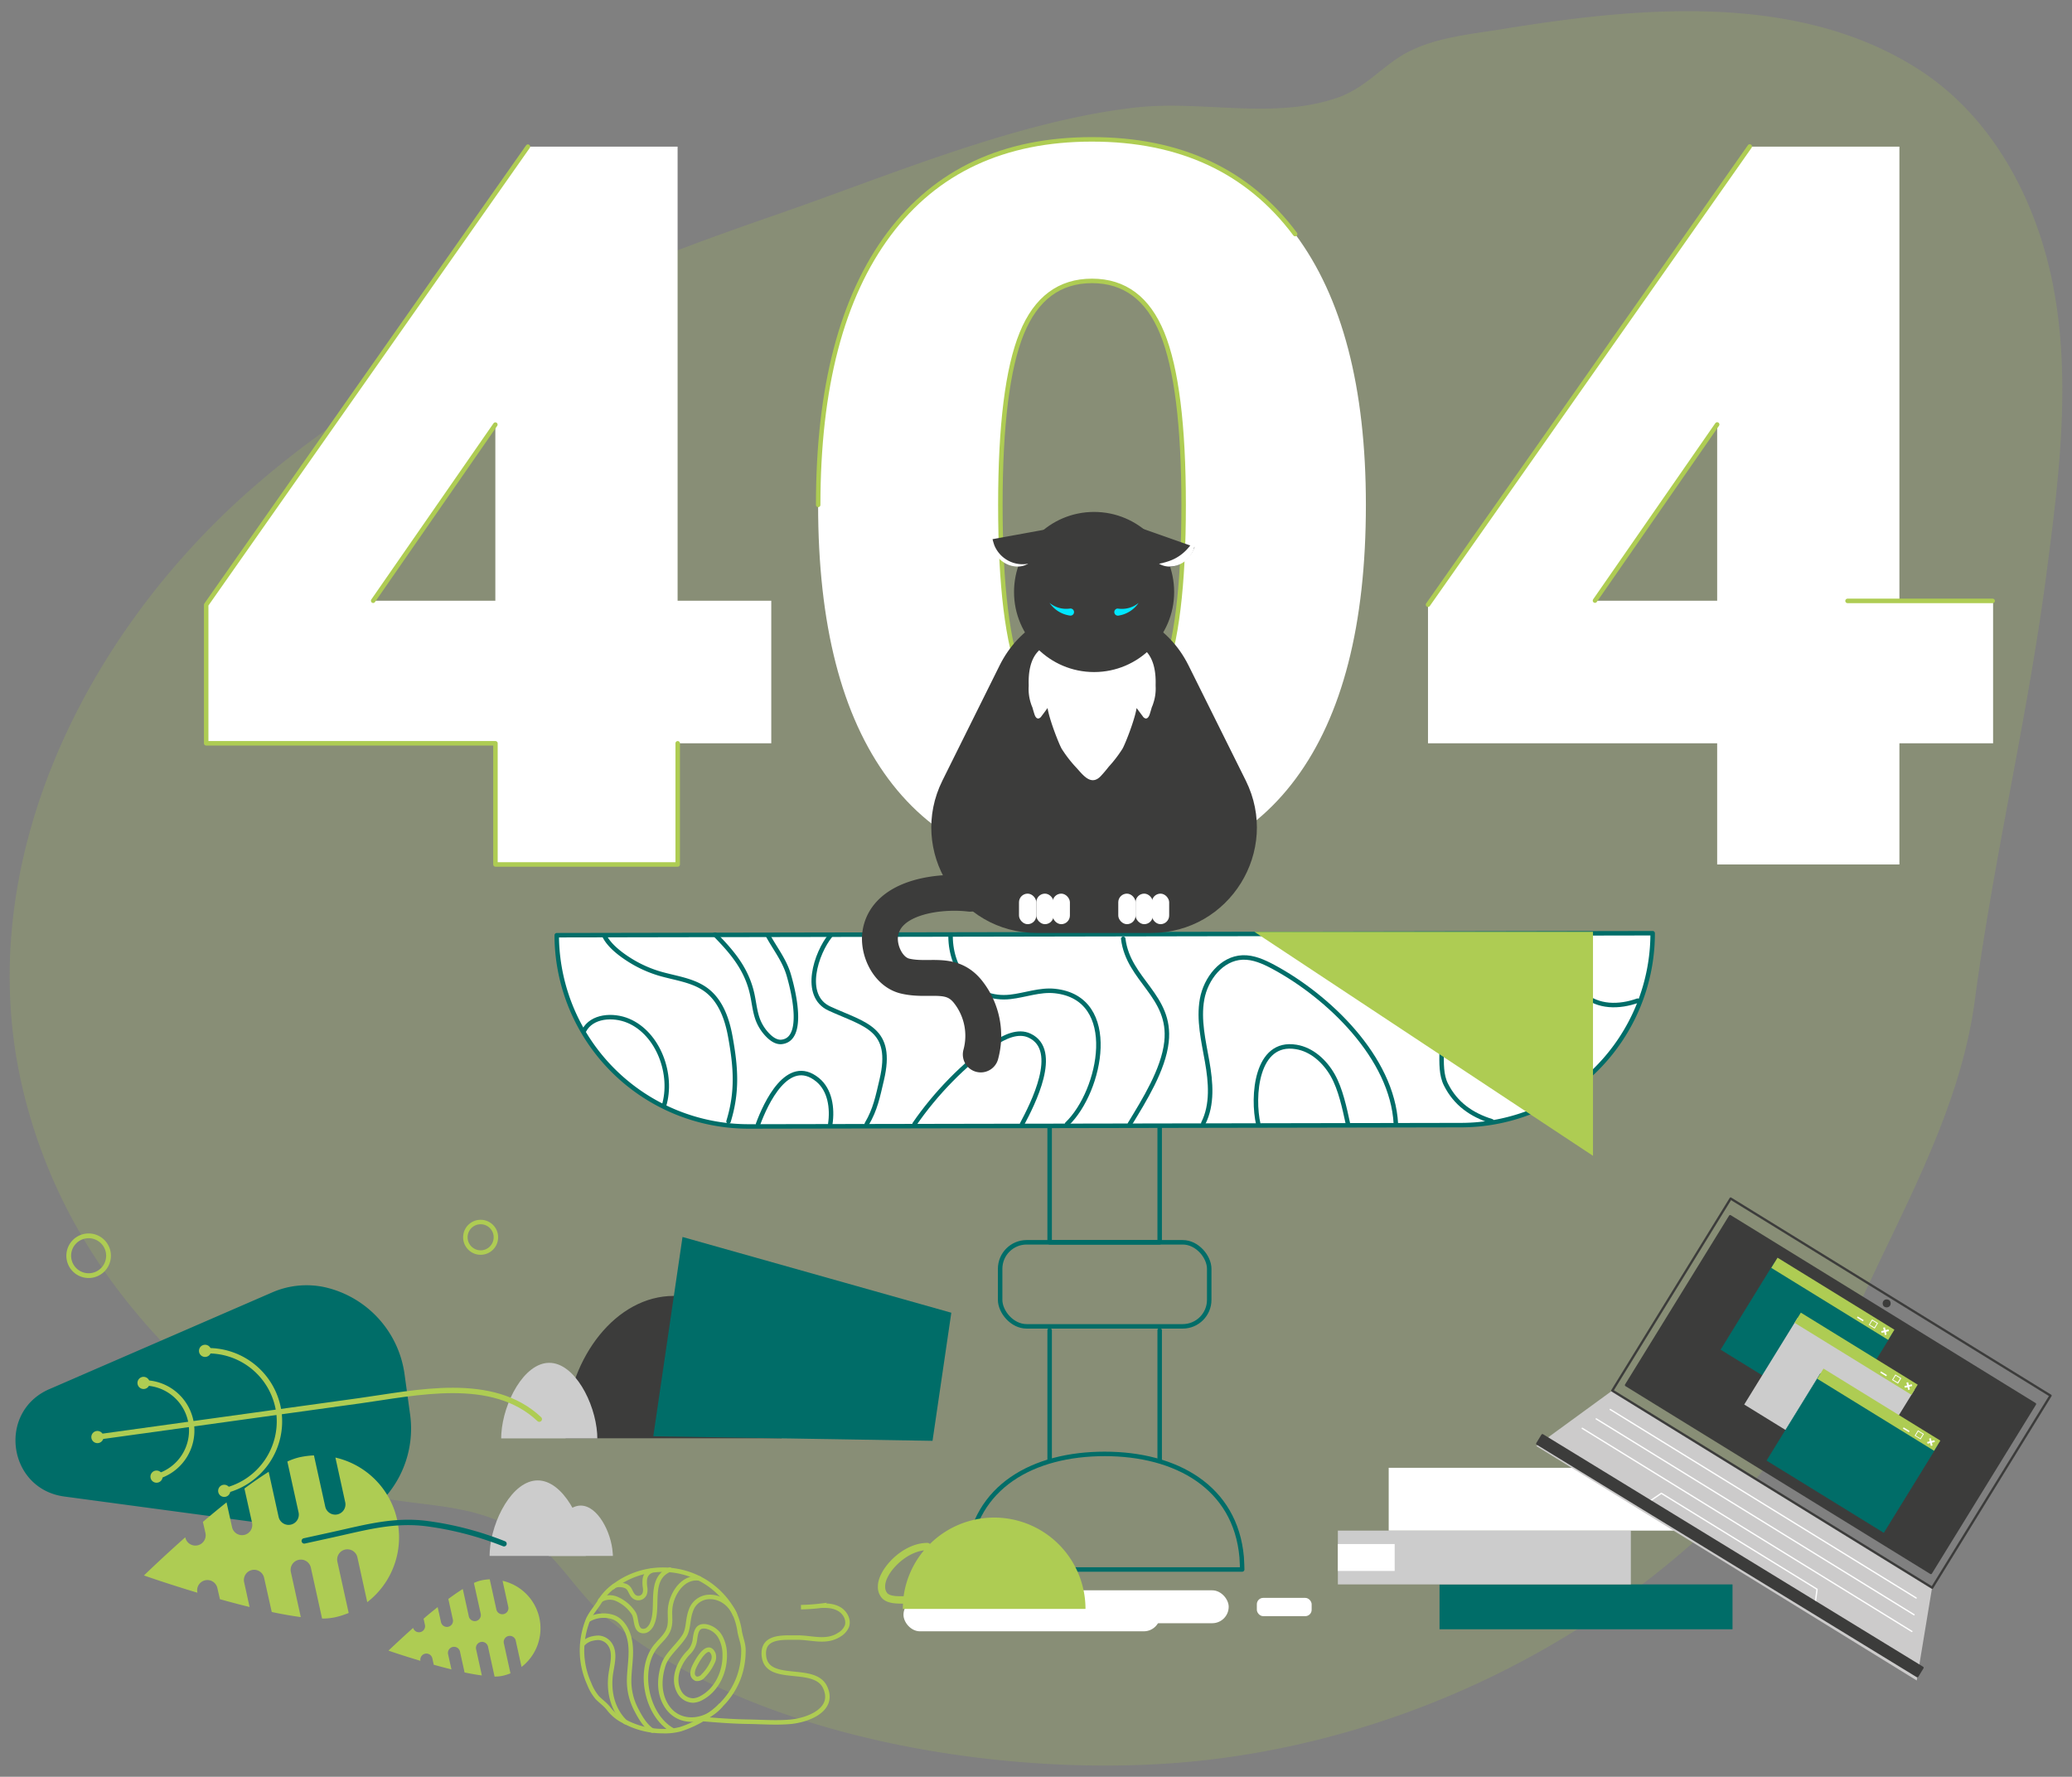 <svg xmlns="http://www.w3.org/2000/svg" width="814" height="698" viewBox="0 0 814 698"><rect x="0" y="0" width="814" height="698" fill="#808080" stroke="none"/><g style="isolation:isolate"><g id="b275032f-fcb5-4384-aa0d-e6810814e845" data-name="Layer 1"><path d="M473.81,691.44c74.46-8.52,145.72-41.93,199.39-92.86,29.23-27.73,42.63-54.4,58.89-89.63,17.34-37.56,38.27-74.71,43.75-116.12,7.35-55.58,20.67-110.72,28-166.53,4.71-35.89,9.42-72.34,3.8-108.07S784.58,46.93,753.5,27.1C705.94-3.23,643.64,2.75,590.29,11.42c-12.27,2-25.49,3.16-36.6,8.73-10.45,5.23-16.79,14.47-29,18.49-25.23,8.36-52.59.67-78.51,3.59-47,5.29-97.8,27.15-142.25,42.47C230.32,110.1,156.91,141.13,98.82,192,32.9,249.73-11.41,339.66,8.67,426.67A209.36,209.36,0,0,0,32,485.33C50.47,516.84,77,543,106.4,565c13.61,10.15,26.54,20.27,42.71,23.3,20.3,3.82,36.5,2.49,55.49,13.51,13.91,8.08,21.18,23.17,33.09,33.25C295.71,684.15,400.24,699.86,473.81,691.44Z" style="fill:#aecc53;opacity:0.2"/><path d="M306.93,564.56H222.41s0-2.77.13-4.19c1.75-27.32,19.94-50.81,42.13-50.81s40.39,23.51,42.12,50.82C306.88,561.8,306.93,564.56,306.93,564.56Z" style="fill:#3c3c3b;stroke:#3c3c3b;stroke-linecap:round;stroke-linejoin:round;stroke-width:0.935px"/><rect x="354.94" y="627.93" width="100.88" height="12.92" rx="6.46" style="fill:#fff"/><rect x="385.08" y="624.75" width="97.62" height="12.92" rx="6.46" style="fill:#fff"/><path d="M303,292h-36.8v47.6h-71.6V292H81v-54.4l126.4-180h58.8V236H303Zm-108.4-56v-69.2l-48,69.2Z" style="fill:#fff"/><path d="M349,306q-27.6-37.2-27.6-107.6,0-69.19,27.8-106.4T429,54.75q52,0,79.8,37.2t27.8,106.4q0,70.41-27.6,107.6t-80,37.2Q376.62,343.15,349,306Zm107.6-39.2Q465,246,465,198.35q0-46.8-8.4-67.4T429,110.35q-19.2,0-27.6,20.6t-8.4,67.4q0,47.61,8.4,68.4t27.6,20.8Q448.23,287.55,456.63,266.75Z" style="fill:#fff"/><path d="M783,292h-36.8v47.6h-71.6V292H561v-54.4l126.4-180h58.8V236H783Zm-108.4-56v-69.2l-48,69.2Z" style="fill:#fff"/><path d="M266.24,292v47.6h-71.6V292H81v-54.4l126.4-180m-12.8,109.2-48,69.2" style="fill:none;stroke:#aecc53;stroke-linecap:round;stroke-linejoin:round;stroke-width:1.762px"/><path d="M321.43,198.35q0-69.19,27.8-106.4T429,54.75q52,0,79.8,37.2m-52.2,174.8Q465,246,465,198.35q0-46.8-8.4-67.4T429,110.35q-19.2,0-27.6,20.6t-8.4,67.4q0,47.61,8.4,68.4t27.6,20.8Q448.23,287.55,456.63,266.75Z" style="fill:none;stroke:#aecc53;stroke-linecap:round;stroke-linejoin:round;stroke-width:1.762px"/><path d="M561,237.55l126.4-180m-12.8,109.2-48,69.2" style="fill:none;stroke:#aecc53;stroke-linecap:round;stroke-linejoin:round;stroke-width:1.762px"/><rect x="392.91" y="488.03" width="82.14" height="33.02" rx="10.41" style="fill:none;stroke:#006d68;stroke-linecap:round;stroke-linejoin:round;stroke-width:1.762px"/><rect x="412.36" y="440.48" width="43.23" height="47.55" style="fill:none;stroke:#006d68;stroke-linecap:round;stroke-linejoin:round;stroke-width:1.762px"/><line x1="455.59" y1="522.62" x2="455.59" y2="573.7" style="fill:none;stroke:#006d68;stroke-linecap:round;stroke-linejoin:round;stroke-width:1.762px"/><line x1="412.36" y1="573.7" x2="412.36" y2="522.62" style="fill:none;stroke:#006d68;stroke-linecap:round;stroke-linejoin:round;stroke-width:1.762px"/><path d="M294.23,442.52,574,442a75.39,75.39,0,0,0,75.26-75.39h0l-430.53.78,0,1.39A75.38,75.38,0,0,0,294.23,442.52Z" style="fill:#fff"/><path d="M294.23,442.52,574,442a75.39,75.39,0,0,0,75.26-75.39h0l-430.53.78,0,1.39A75.38,75.38,0,0,0,294.23,442.52Z" style="fill:none;stroke:#006d68;stroke-linecap:round;stroke-linejoin:round;stroke-width:1.762px"/><path d="M621.22,423.88c-13.67,0-27.3-3.81-27.05-20.06.14-9.73,3.75-14.42-9.54-17-5-.94-10.14-1.26-14.67-3.47-6-2.95-9.92-10.36-5.39-16.3" style="fill:none;stroke:#006d68;stroke-linecap:round;stroke-linejoin:round;stroke-width:1.762px"/><path d="M586.06,440.48c-7.92-2.46-14.19-6.83-18-14.4s.66-18.32-4.16-26.34c-5.14-8.52-16.54-3.31-24.22-6.76-11.21-5.05-22.85-11.17-19.91-25.07" style="fill:none;stroke:#006d68;stroke-linecap:round;stroke-linejoin:round;stroke-width:1.762px"/><path d="M441.27,368.79c2,16.37,19,22.34,17,40.52-1.2,10.89-8.71,22.88-14.4,32.24" style="fill:none;stroke:#006d68;stroke-linecap:round;stroke-linejoin:round;stroke-width:1.762px"/><path d="M419.2,441.55c13.36-12.82,21.07-49.53-4.84-52.24-5.85-.61-11.59,1.64-17.43,2.3-14.27,1.62-23.42-10.32-23.49-23.7" style="fill:none;stroke:#006d68;stroke-linecap:round;stroke-linejoin:round;stroke-width:1.762px"/><path d="M340.51,441.55c3.42-5.81,4.32-10.76,5.88-17.33,4.79-20.24-6.48-21.58-20.51-28-10.93-5-5.2-21.93.37-28.71" style="fill:none;stroke:#006d68;stroke-linecap:round;stroke-linejoin:round;stroke-width:1.762px"/><path d="M280.94,367.19c6.89,7,12.54,13.75,14.63,23.64.7,3.28,1,6.67,2.17,9.79a17.67,17.67,0,0,0,4.4,6.54c1.35,1.25,3.07,2.34,4.9,2.15,9.69-1,4.29-21.34,2.78-26.44-1.67-5.61-5.17-10-8-15.12" style="fill:none;stroke:#006d68;stroke-linecap:round;stroke-linejoin:round;stroke-width:1.762px"/><path d="M229.47,404.85c3-5.79,11.34-6.37,17.35-3.85,11.86,5,17.77,21.2,14,33.5" style="fill:none;stroke:#006d68;stroke-linecap:round;stroke-linejoin:round;stroke-width:1.762px"/><path d="M237.56,367.86c1.74,3.44,5.58,6.49,8.67,8.54a47.59,47.59,0,0,0,12.66,6c6.42,1.92,13.48,2.58,18.79,6.66,5.52,4.24,8,11.34,9.23,18.18,2.19,12,2.89,21.61-.7,33.29" style="fill:none;stroke:#006d68;stroke-linecap:round;stroke-linejoin:round;stroke-width:1.762px"/><path d="M359.3,441.55c7.91-11.55,19.52-23.77,31.19-31.51,4.19-2.78,9.49-5.32,14-3.19,12.17,5.72,1.07,27.12-2.94,34.7" style="fill:none;stroke:#006d68;stroke-linecap:round;stroke-linejoin:round;stroke-width:1.762px"/><path d="M616.34,368.4c-2.58,6.92.19,17.08,5.53,22,5.87,5.45,14.34,5.27,21.48,2.71" style="fill:none;stroke:#006d68;stroke-linecap:round;stroke-linejoin:round;stroke-width:1.762px"/><path d="M494.36,441.77c-2.51-10.94-.94-33.13,14.87-30.48,6.17,1,11.25,5.69,14.34,11.12s4.66,13,6,19.14" style="fill:none;stroke:#006d68;stroke-linecap:round;stroke-linejoin:round;stroke-width:1.762px"/><path d="M472.73,441.24c3.7-7.36,2.94-16.11,1.51-24.22s-3.45-16.37-2-24.47,7.68-16.08,15.9-16.41c4.22-.17,8.25,1.65,12,3.64,21.59,11.56,46.88,35.64,48.24,61.76" style="fill:none;stroke:#006d68;stroke-linecap:round;stroke-linejoin:round;stroke-width:1.762px"/><path d="M297.83,441.55c2.92-7.93,11.59-26.92,23.35-17.38,4.91,4,5.92,11.15,5,17.4" style="fill:none;stroke:#006d68;stroke-linecap:round;stroke-linejoin:round;stroke-width:1.762px"/><path d="M488,616.56H379.94s.08-3.53.25-5.26c2.64-27.38,25.72-40.14,53.79-40.14s51.37,13,53.82,40.54C487.94,613.3,488,616.56,488,616.56Z" style="fill:none;stroke:#006d68;stroke-linecap:round;stroke-linejoin:round;stroke-width:1.762px"/><path d="M452.28,366.06H407.35c-30.42,0-50.24-32-36.7-59.23l22.46-45.21c15.07-30.33,58.34-30.33,73.41,0L489,306.83C502.53,334.08,482.71,366.06,452.28,366.06Z" style="fill:#3c3c3b;stroke:#3c3c3b;stroke-linecap:round;stroke-linejoin:round;stroke-width:0.905px"/><path d="M454,269.57c0-.22,0-.43,0-.64.12-4.66-.61-9.64-3.59-12.92a10.4,10.4,0,0,0-3.88-2.7,48.86,48.86,0,0,0-34.94,0,10.4,10.4,0,0,0-3.88,2.7c-3,3.28-3.71,8.26-3.58,12.92,0,.21,0,.42,0,.64a18.26,18.26,0,0,0,.89,6.84,11.11,11.11,0,0,0,.54,1.41c.26.92.53,1.83.82,2.74s.78,1.8,1.63,1.69a1.92,1.92,0,0,0,1.13-.88c.78-1,1.65-2.2,2.4-3.22.77,4.86,4.76,14.84,5.63,16.13a49.65,49.65,0,0,0,5.3,6.9c2.73,2.83,6,8,10.06,3.62q1.6-1.74,3.06-3.62a49.65,49.65,0,0,0,5.3-6.9c.87-1.29,4.87-11.27,5.63-16.13.75,1,1.62,2.18,2.41,3.22a1.9,1.9,0,0,0,1.12.88c.85.11,1.37-.88,1.63-1.69s.56-1.82.82-2.74a11.11,11.11,0,0,0,.54-1.41A18.06,18.06,0,0,0,454,269.57Z" style="fill:#fff"/><circle cx="429.82" cy="232.56" r="31" style="fill:#3c3c3b;stroke:#3c3c3b;stroke-linecap:round;stroke-linejoin:round;stroke-width:0.905px"/><path d="M403.89,221.46a8.1,8.1,0,0,1-4.92,1.07,10.05,10.05,0,0,1-4.9-1.78,10.2,10.2,0,0,1-3.4-3.95c-.19-.39-.33-.8-.48-1.2s-.22-.82-.3-1.27a9.65,9.65,0,0,1,0-2.52c.51.67.91,1.4,1.34,2l.67.88.71.83a18.44,18.44,0,0,0,3.12,2.77,17.51,17.51,0,0,0,3.69,1.94A27.49,27.49,0,0,0,403.89,221.46Z" style="fill:#fff"/><path d="M446.67,206.91a21.85,21.85,0,0,0-.54,2.12,12,12,0,0,0,22.09,8.13,22.65,22.65,0,0,0,1.08-2.27Z" style="fill:#3c3c3b"/><path d="M455.34,221.46a27.2,27.2,0,0,0,4.43-1.23,17,17,0,0,0,3.69-1.94,17.7,17.7,0,0,0,3.12-2.77l.71-.83.67-.88c.44-.6.83-1.33,1.34-2a9.23,9.23,0,0,1,0,2.52c-.08.45-.18.84-.29,1.27s-.3.81-.48,1.2a10.29,10.29,0,0,1-3.4,3.95,10.09,10.09,0,0,1-4.9,1.78A8.14,8.14,0,0,1,455.34,221.46Z" style="fill:#fff"/><path d="M413.54,207.5s.2,1.47.2,2.19a12,12,0,0,1-23.1,4.53,24,24,0,0,1-.71-2.41Z" style="fill:#3c3c3b"/><path d="M412.32,236.85a10.33,10.33,0,0,0,8,2.22,1.4,1.4,0,0,1,1.6,1.16,1.38,1.38,0,0,1-1.15,1.59,1.19,1.19,0,0,1-.42,0h-.06A11.73,11.73,0,0,1,412.32,236.85Z" style="fill:#00e7ff"/><path d="M447.31,236.85a11.71,11.71,0,0,1-8,5h-.06a1.4,1.4,0,0,1-.41-2.76,1.55,1.55,0,0,1,.43,0A10.33,10.33,0,0,0,447.31,236.85Z" style="fill:#00e7ff"/><path d="M381.09,351.09c-11.68-1.39-32.75.93-35.23,15.43-1.1,6.44,2.81,15.29,9.7,16.93,9.54,2.26,18-2.28,24.74,6.21a27.83,27.83,0,0,1,5,24.58" style="fill:none;stroke:#3c3c3b;stroke-linecap:round;stroke-linejoin:round;stroke-width:14.094px"/><rect x="400.32" y="351.06" width="6.8" height="12" rx="3.4" style="fill:#fff"/><rect x="407.12" y="351.06" width="6.8" height="12" rx="3.4" style="fill:#fff"/><rect x="413.52" y="351.06" width="6.8" height="12" rx="3.4" style="fill:#fff"/><rect x="439.32" y="351.06" width="6.8" height="12" rx="3.4" style="fill:#fff"/><rect x="446.12" y="351.06" width="6.8" height="12" rx="3.4" style="fill:#fff"/><rect x="452.52" y="351.06" width="6.8" height="12" rx="3.4" style="fill:#fff"/><polygon points="373.73 515.7 366.35 566.02 256.65 564.23 268.13 485.94 373.73 515.7" style="fill:#006d68"/><path d="M230.12,611.24H192.35s0-1.24.06-1.87c.78-12.21,8.91-27.8,18.83-27.8s18,15.6,18.82,27.81C230.1,610,230.12,611.24,230.12,611.24Z" style="fill:#ccc;mix-blend-mode:multiply"/><path d="M240.78,611.24H215.6s0-.83,0-1.25c.52-8.14,5.94-18.53,12.55-18.53s12,10.4,12.55,18.54C240.77,610.42,240.78,611.24,240.78,611.24Z" style="fill:#ccc;mix-blend-mode:multiply"/><path d="M234.66,565.06H196.9s0-1.24.06-1.88c.78-12.2,8.9-27.8,18.82-27.8s18,15.61,18.82,27.81C234.64,563.82,234.66,565.06,234.66,565.06Z" style="fill:#ccc;mix-blend-mode:multiply"/><path d="M158.53,539.68l2.23,16.14a40.32,40.32,0,0,1-20.42,40.68,33.34,33.34,0,0,1-20.61,3.72L25.3,587.53c-21.82-2.94-25.95-32.72-5.76-41.48,35.09-15.21,72.82-31.6,87.42-37.94a33.4,33.4,0,0,1,20.88-2A40.34,40.34,0,0,1,158.53,539.68Z" style="fill:#006d68;stroke:#006d68;stroke-linecap:round;stroke-linejoin:round;stroke-width:0.743px"/><path d="M56.27,543.26a18.82,18.82,0,0,1,18.88,16.18h0a18.82,18.82,0,0,1-13.77,20.7" style="fill:none;stroke:#aecc53;stroke-linecap:round;stroke-linejoin:round;stroke-width:2.119px"/><path d="M56.55,545.66a2.39,2.39,0,1,1,2.23-2.54A2.38,2.38,0,0,1,56.55,545.66Z" style="fill:#aecc53"/><path d="M61,577.75a2.39,2.39,0,1,0,2.84,1.85A2.39,2.39,0,0,0,61,577.75Z" style="fill:#aecc53"/><path d="M80.37,530.67a28,28,0,0,1,29.17,24h0a28,28,0,0,1-21.56,31" style="fill:none;stroke:#aecc53;stroke-linecap:round;stroke-linejoin:round;stroke-width:2.119px"/><path d="M80.69,533.06a2.39,2.39,0,0,1-.41-4.76,2.39,2.39,0,1,1,.41,4.76Z" style="fill:#aecc53"/><path d="M87.65,583.32a2.39,2.39,0,1,0,2.79,1.9A2.39,2.39,0,0,0,87.65,583.32Z" style="fill:#aecc53"/><path d="M38.19,564.55l103-14.26c22.28-3.08,52.26-10.15,70.67,7.21" style="fill:none;stroke:#aecc53;stroke-linecap:round;stroke-linejoin:round;stroke-width:2.119px"/><path d="M38.64,566.9a2.39,2.39,0,1,1,2-2.7A2.39,2.39,0,0,1,38.64,566.9Z" style="fill:#aecc53"/><path d="M135.62,590.14a4,4,0,1,1-7.85,1.72l-4.43-20.11a32.61,32.61,0,0,0-5.67.73,24.4,24.4,0,0,0-4.78,1.68l4.41,20a4,4,0,0,1-7.85,1.73l-3.9-17.7c-3,1.89-6.24,4.13-9.53,6.57l3,13.44a4,4,0,1,1-7.86,1.72L89,590.2c-3.15,2.51-6.28,5.11-9.29,7.67l1,4.37A4,4,0,0,1,72.8,604l0-.09c-9.37,8.31-16.25,15-16.25,15s9,3.18,21,6.78l0-.09a4,4,0,1,1,7.85-1.73l1,4.37c3.81,1.06,7.74,2.11,11.65,3.06l-2.14-9.73a4,4,0,0,1,7.85-1.73l3,13.43c4,.84,7.87,1.52,11.41,2l-3.9-17.7a4,4,0,0,1,7.85-1.73l4.41,20a24,24,0,0,0,5-.48,31.46,31.46,0,0,0,5.45-1.72l-4.43-20.11a4,4,0,0,1,7.86-1.73l3.87,17.6a32.16,32.16,0,0,0-12.51-56.8Z" style="fill:#aecc53;mix-blend-mode:multiply"/><path d="M119.54,605.34l11.51-2.53c12.64-2.79,23.88-6,37-4.22A127.5,127.5,0,0,1,198,606.45" style="fill:none;stroke:#006d68;stroke-linecap:round;stroke-linejoin:round;stroke-width:2.119px"/><path d="M199.72,631.43a2.4,2.4,0,0,1-4.68,1l-2.64-12a19.68,19.68,0,0,0-3.37.43,14.49,14.49,0,0,0-2.85,1l2.63,11.91a2.4,2.4,0,1,1-4.68,1l-2.32-10.54c-1.8,1.13-3.72,2.46-5.68,3.91l1.76,8a2.39,2.39,0,1,1-4.67,1l-1.28-5.8c-1.88,1.49-3.74,3-5.53,4.57l.57,2.6a2.4,2.4,0,0,1-4.68,1v0c-5.58,5-9.68,8.93-9.68,8.93s5.39,1.89,12.54,4v-.05a2.39,2.39,0,0,1,4.67-1l.58,2.6c2.26.63,4.6,1.25,6.94,1.82l-1.28-5.79a2.4,2.4,0,1,1,4.68-1l1.76,8c2.39.49,4.69.9,6.79,1.17L187,647.72a2.4,2.4,0,0,1,4.68-1l2.62,11.92a15.5,15.5,0,0,0,3-.28,19.13,19.13,0,0,0,3.24-1l-2.64-12a2.4,2.4,0,0,1,4.68-1l2.31,10.49a19.16,19.16,0,0,0-7.45-33.84Z" style="fill:#aecc53;mix-blend-mode:multiply"/><rect x="565.53" y="622.43" width="115.1" height="17.62" style="fill:#006d68"/><rect x="525.59" y="601.29" width="115.1" height="21.14" style="fill:#ccc"/><rect x="545.56" y="576.62" width="115.1" height="24.67" style="fill:#fff"/><rect x="645.64" y="502.99" width="147.59" height="88.63" transform="translate(394.09 -296.07) rotate(31.64)" style="fill:none"/><polygon points="759.03 623.72 633.38 546.29 603.53 568.06 753 660.17 759.03 623.72" style="fill:#cccbcb"/><line x1="632.58" y1="553.7" x2="752.77" y2="627.76" style="fill:none;stroke:#fff;stroke-linecap:round;stroke-linejoin:round;stroke-width:0.522px"/><line x1="627.09" y1="557.4" x2="751.93" y2="634.33" style="fill:none;stroke:#fff;stroke-linecap:round;stroke-linejoin:round;stroke-width:0.522px"/><line x1="621.6" y1="561.11" x2="751.09" y2="640.9" style="fill:none;stroke:#fff;stroke-linecap:round;stroke-linejoin:round;stroke-width:0.522px"/><rect x="645.64" y="502.99" width="147.59" height="88.63" transform="translate(394.09 -296.07) rotate(31.64)" style="fill:none;stroke:#3c3c3b;stroke-linecap:round;stroke-linejoin:round;stroke-width:0.905px"/><polygon points="713.06 630.22 647.76 589.98 652.67 586.63 713.85 624.33 713.06 630.22" style="fill:none;stroke:#fff;stroke-linecap:round;stroke-linejoin:round;stroke-width:0.522px"/><rect x="648.75" y="508.9" width="140.67" height="77.94" transform="translate(394.33 -295.8) rotate(31.64)" style="fill:#3c3c3b;stroke:#3c3c3b;stroke-linecap:round;stroke-linejoin:round;stroke-width:0.935px"/><rect x="589.83" y="613.16" width="175.64" height="3.89" transform="matrix(0.85, 0.52, -0.52, 0.85, 423.45, -264.07)" style="fill:#3c3c3b;stroke:#3c3c3b;stroke-linecap:round;stroke-linejoin:round;stroke-width:0.935px"/><circle cx="741.19" cy="512.03" r="1.57" style="fill:#3c3c3b"/><rect x="525.59" y="606.57" width="22.32" height="10.57" style="fill:#fff"/><rect x="493.76" y="627.72" width="21.53" height="7.18" rx="2.5" style="fill:#fff"/><path d="M292.07,648.34c0,15.67-10.65,26.27-24.61,30.92a23.59,23.59,0,0,1-7.1.8,31.76,31.76,0,0,1-15.42-4,16.75,16.75,0,0,1-5.63-4.58c-1.37-1.83-2.95-2.88-4.59-4.49a19.28,19.28,0,0,1-3.26-5.56,31.74,31.74,0,0,1-2.82-13.09,33.31,33.31,0,0,1,2.14-11.47c1.06-2.88,3.36-5.21,4.89-7.81a20.71,20.71,0,0,1,6.41-6.57,31.66,31.66,0,0,1,46.34,11.07A25.88,25.88,0,0,1,290.6,641C291.08,643.58,292.07,645.73,292.07,648.34Z" style="fill:none;stroke:#aecc53;stroke-miterlimit:10;stroke-width:1.762px"/><path d="M228.77,646.09a7.12,7.12,0,0,1,4.18-2.44,9.86,9.86,0,0,1,2.29-.25,5.84,5.84,0,0,1,4.42,2.62c2.12,3.16.93,7.55.38,11-1.12,7,.4,14.43,5.66,19.5" style="fill:none;stroke:#aecc53;stroke-linecap:round;stroke-linejoin:round;stroke-width:1.762px"/><path d="M231.26,636.25a11.77,11.77,0,0,1,9.76-.9c3.1,1.15,5.1,4.36,6,7.43,1.65,5.62.28,11.14.14,16.86a24.41,24.41,0,0,0,2.92,12.22c1.44,2.81,3.51,6.32,6.23,8" style="fill:none;stroke:#aecc53;stroke-linecap:round;stroke-linejoin:round;stroke-width:1.762px"/><path d="M283.05,670c-5.68,6.91-17.34,8.25-22-1.28-2.23-4.53-1.95-9.75-.48-14.47,1.33-4.3,5.95-7.73,8.36-11.68,1.35-2.2,1.29-5.25,1.88-7.76a14.85,14.85,0,0,1,1-3.08,7.8,7.8,0,0,1,6.13-4.34c4.73-.49,9,2.61,10.74,6.85" style="fill:none;stroke:#aecc53;stroke-linecap:round;stroke-linejoin:round;stroke-width:1.762px"/><path d="M266.84,664.64a6.32,6.32,0,0,0,5.55,3.4,7.76,7.76,0,0,0,3.22-1c6-3.2,9.24-10.24,9.11-17a14.44,14.44,0,0,0-1.66-6.87,8.29,8.29,0,0,0-5.5-4.19c-3.62-.68-4.12,2-4.52,4.81a8.77,8.77,0,0,1-2.71,5.61C266.69,653.23,264,659.48,266.84,664.64Z" style="fill:none;stroke:#aecc53;stroke-miterlimit:10;stroke-width:1.762px"/><path d="M272.68,654.94a5.79,5.79,0,0,0-.59,2.57,2.2,2.2,0,0,0,1.47,2,3.06,3.06,0,0,0,2.72-1.2,18.21,18.21,0,0,0,3.62-5.23,4.17,4.17,0,0,0,.4-3.27C278,644.32,273.28,653.49,272.68,654.94Z" style="fill:none;stroke:#aecc53;stroke-miterlimit:10;stroke-width:1.762px"/><path d="M274.76,620.08c-6.66-1-11.07,6.38-11.51,12-.24,3,.54,5.79-.85,8.68-1.12,2.32-3.23,4-4.82,6-7.21,9.14-3.75,27,6.51,32.89" style="fill:none;stroke:#aecc53;stroke-linecap:round;stroke-linejoin:round;stroke-width:1.762px"/><path d="M235.82,628.67a6.84,6.84,0,0,1,6.7-.44,15.21,15.21,0,0,1,6.4,5.49c1.18,1.81.64,5.56,2.59,6.73a2.77,2.77,0,0,0,2.92-.25,5.54,5.54,0,0,0,1.81-2.47c2.83-6.58-1.71-17.48,6.89-21.1" style="fill:none;stroke:#aecc53;stroke-linecap:round;stroke-linejoin:round;stroke-width:1.762px"/><path d="M240.84,623.49c1.13-1.21,3.51-1,4.9-.44,1.91.76,1.83,2.7,3.18,4a2.68,2.68,0,0,0,4.33-.9,5.23,5.23,0,0,0,.17-2.55,12.71,12.71,0,0,1-.09-3.2,4.14,4.14,0,0,1,2.41-3.28" style="fill:none;stroke:#aecc53;stroke-linecap:round;stroke-linejoin:round;stroke-width:1.762px"/><path d="M276.45,675.36c5.71.48,11.41.91,17.15,1,5.53.08,11,.51,16.56.07,7-.55,18.14-4.65,14-13.56-4.27-9.21-23.42-1-24.09-12.83-.43-7.6,8.07-6.65,12.82-6.73,5.88-.11,11.59,2.29,16.89-1.16a7,7,0,0,0,2.89-3.21c.91-2.43-.53-5.27-2.72-6.67s-4.93-1.6-7.52-1.45a72.26,72.26,0,0,1-7.76.54" style="fill:none;stroke:#aecc53;stroke-miterlimit:10;stroke-width:1.762px"/><path d="M426.44,632.06a35.88,35.88,0,0,0-61.11-25.52,1.43,1.43,0,0,0-1-.42c-10,0-19.44,10.57-19.44,16.94a6.51,6.51,0,0,0,1.71,4.87c1.85,1.85,4.75,2.05,8.14,2.06,0,.69-.07,1.37-.07,2.07Zm-77.83-6.16a3.88,3.88,0,0,1-.86-2.84c0-4.77,7.48-13.09,15.24-14a35.73,35.73,0,0,0-8,18C352.15,627.12,349.73,627,348.61,625.9Z" style="fill:#aecc53;mix-blend-mode:multiply"/><polygon points="625.82 366.06 625.82 454.06 492.79 366.06 625.82 366.06" style="fill:#aecc53;mix-blend-mode:multiply"/><line x1="782.82" y1="236.06" x2="725.82" y2="236.06" style="fill:none;stroke:#aecc53;stroke-linecap:round;stroke-linejoin:round;stroke-width:1.762px"/><circle cx="188.82" cy="486.06" r="6" style="fill:none;stroke:#aecc53;stroke-linecap:round;stroke-linejoin:round;stroke-width:1.762px"/><path d="M34.82,486.43a6.88,6.88,0,1,1-6.88,6.88,6.88,6.88,0,0,1,6.88-6.88m0-1.87a8.75,8.75,0,1,0,8.75,8.75,8.74,8.74,0,0,0-8.75-8.75Z" style="fill:#aecc53"/><rect x="682.53" y="507.27" width="53.93" height="40.05" transform="translate(382.11 -293.83) rotate(31.64)" style="fill:#006d68;stroke:#006d68;stroke-linecap:round;stroke-linejoin:round;stroke-width:0.184px"/><rect x="693.04" y="507.9" width="53.93" height="4.69" transform="translate(374.73 -301.88) rotate(31.64)" style="fill:#aecc53"/><rect x="740.17" y="521.41" width="0.7" height="2.96" transform="translate(1078.19 -318.39) rotate(76.64)" style="fill:#fff"/><rect x="740.17" y="521.41" width="0.7" height="2.96" transform="translate(1581.8 860.57) rotate(166.64)" style="fill:#fff"/><path d="M737.35,519.89l-1,1.59-1.79-1.1,1-1.6,1.79,1.11m.45-.11-2.34-1.44-1.32,2.14,2.34,1.44,1.32-2.14Z" style="fill:#fff"/><polygon points="732.16 518.61 729.82 517.17 729.53 517.64 731.87 519.08 732.16 518.61 732.16 518.61" style="fill:#fff"/><rect x="691.68" y="528.85" width="53.93" height="40.05" transform="translate(394.79 -295.42) rotate(31.64)" style="fill:#ccc"/><rect x="702.19" y="529.48" width="53.93" height="4.69" transform="translate(387.41 -303.47) rotate(31.64)" style="fill:#aecc53"/><rect x="749.32" y="542.99" width="0.7" height="2.96" transform="translate(1106.22 -310.7) rotate(76.64)" style="fill:#fff"/><rect x="749.32" y="542.99" width="0.7" height="2.96" transform="translate(1604.83 901.03) rotate(166.64)" style="fill:#fff"/><path d="M746.5,541.46l-1,1.6L743.73,542l1-1.59,1.79,1.1m.44-.1-2.34-1.44-1.32,2.14,2.34,1.44,1.32-2.14Z" style="fill:#fff"/><polygon points="741.3 540.19 738.97 538.75 738.67 539.22 741.01 540.66 741.3 540.19 741.3 540.19" style="fill:#fff"/><rect x="700.58" y="550.84" width="53.93" height="40.05" transform="translate(407.65 -296.82) rotate(31.64)" style="fill:#006d68;stroke:#006d68;stroke-linecap:round;stroke-linejoin:round;stroke-width:0.184px"/><rect x="711.09" y="551.46" width="53.93" height="4.69" transform="translate(400.26 -304.87) rotate(31.64)" style="fill:#aecc53"/><rect x="758.21" y="564.98" width="0.7" height="2.96" transform="translate(1134.45 -302.45) rotate(76.64)" style="fill:#fff"/><rect x="758.21" y="564.98" width="0.7" height="2.96" transform="translate(1627.46 942.35) rotate(166.64)" style="fill:#fff"/><path d="M755.4,563.45l-1,1.59-1.8-1.1,1-1.6,1.79,1.11m.44-.11-2.34-1.44L752.18,564l2.34,1.45,1.32-2.15Z" style="fill:#fff"/><polygon points="750.2 562.17 747.86 560.73 747.57 561.2 749.91 562.64 750.2 562.17 750.2 562.17" style="fill:#fff"/></g></g></svg>